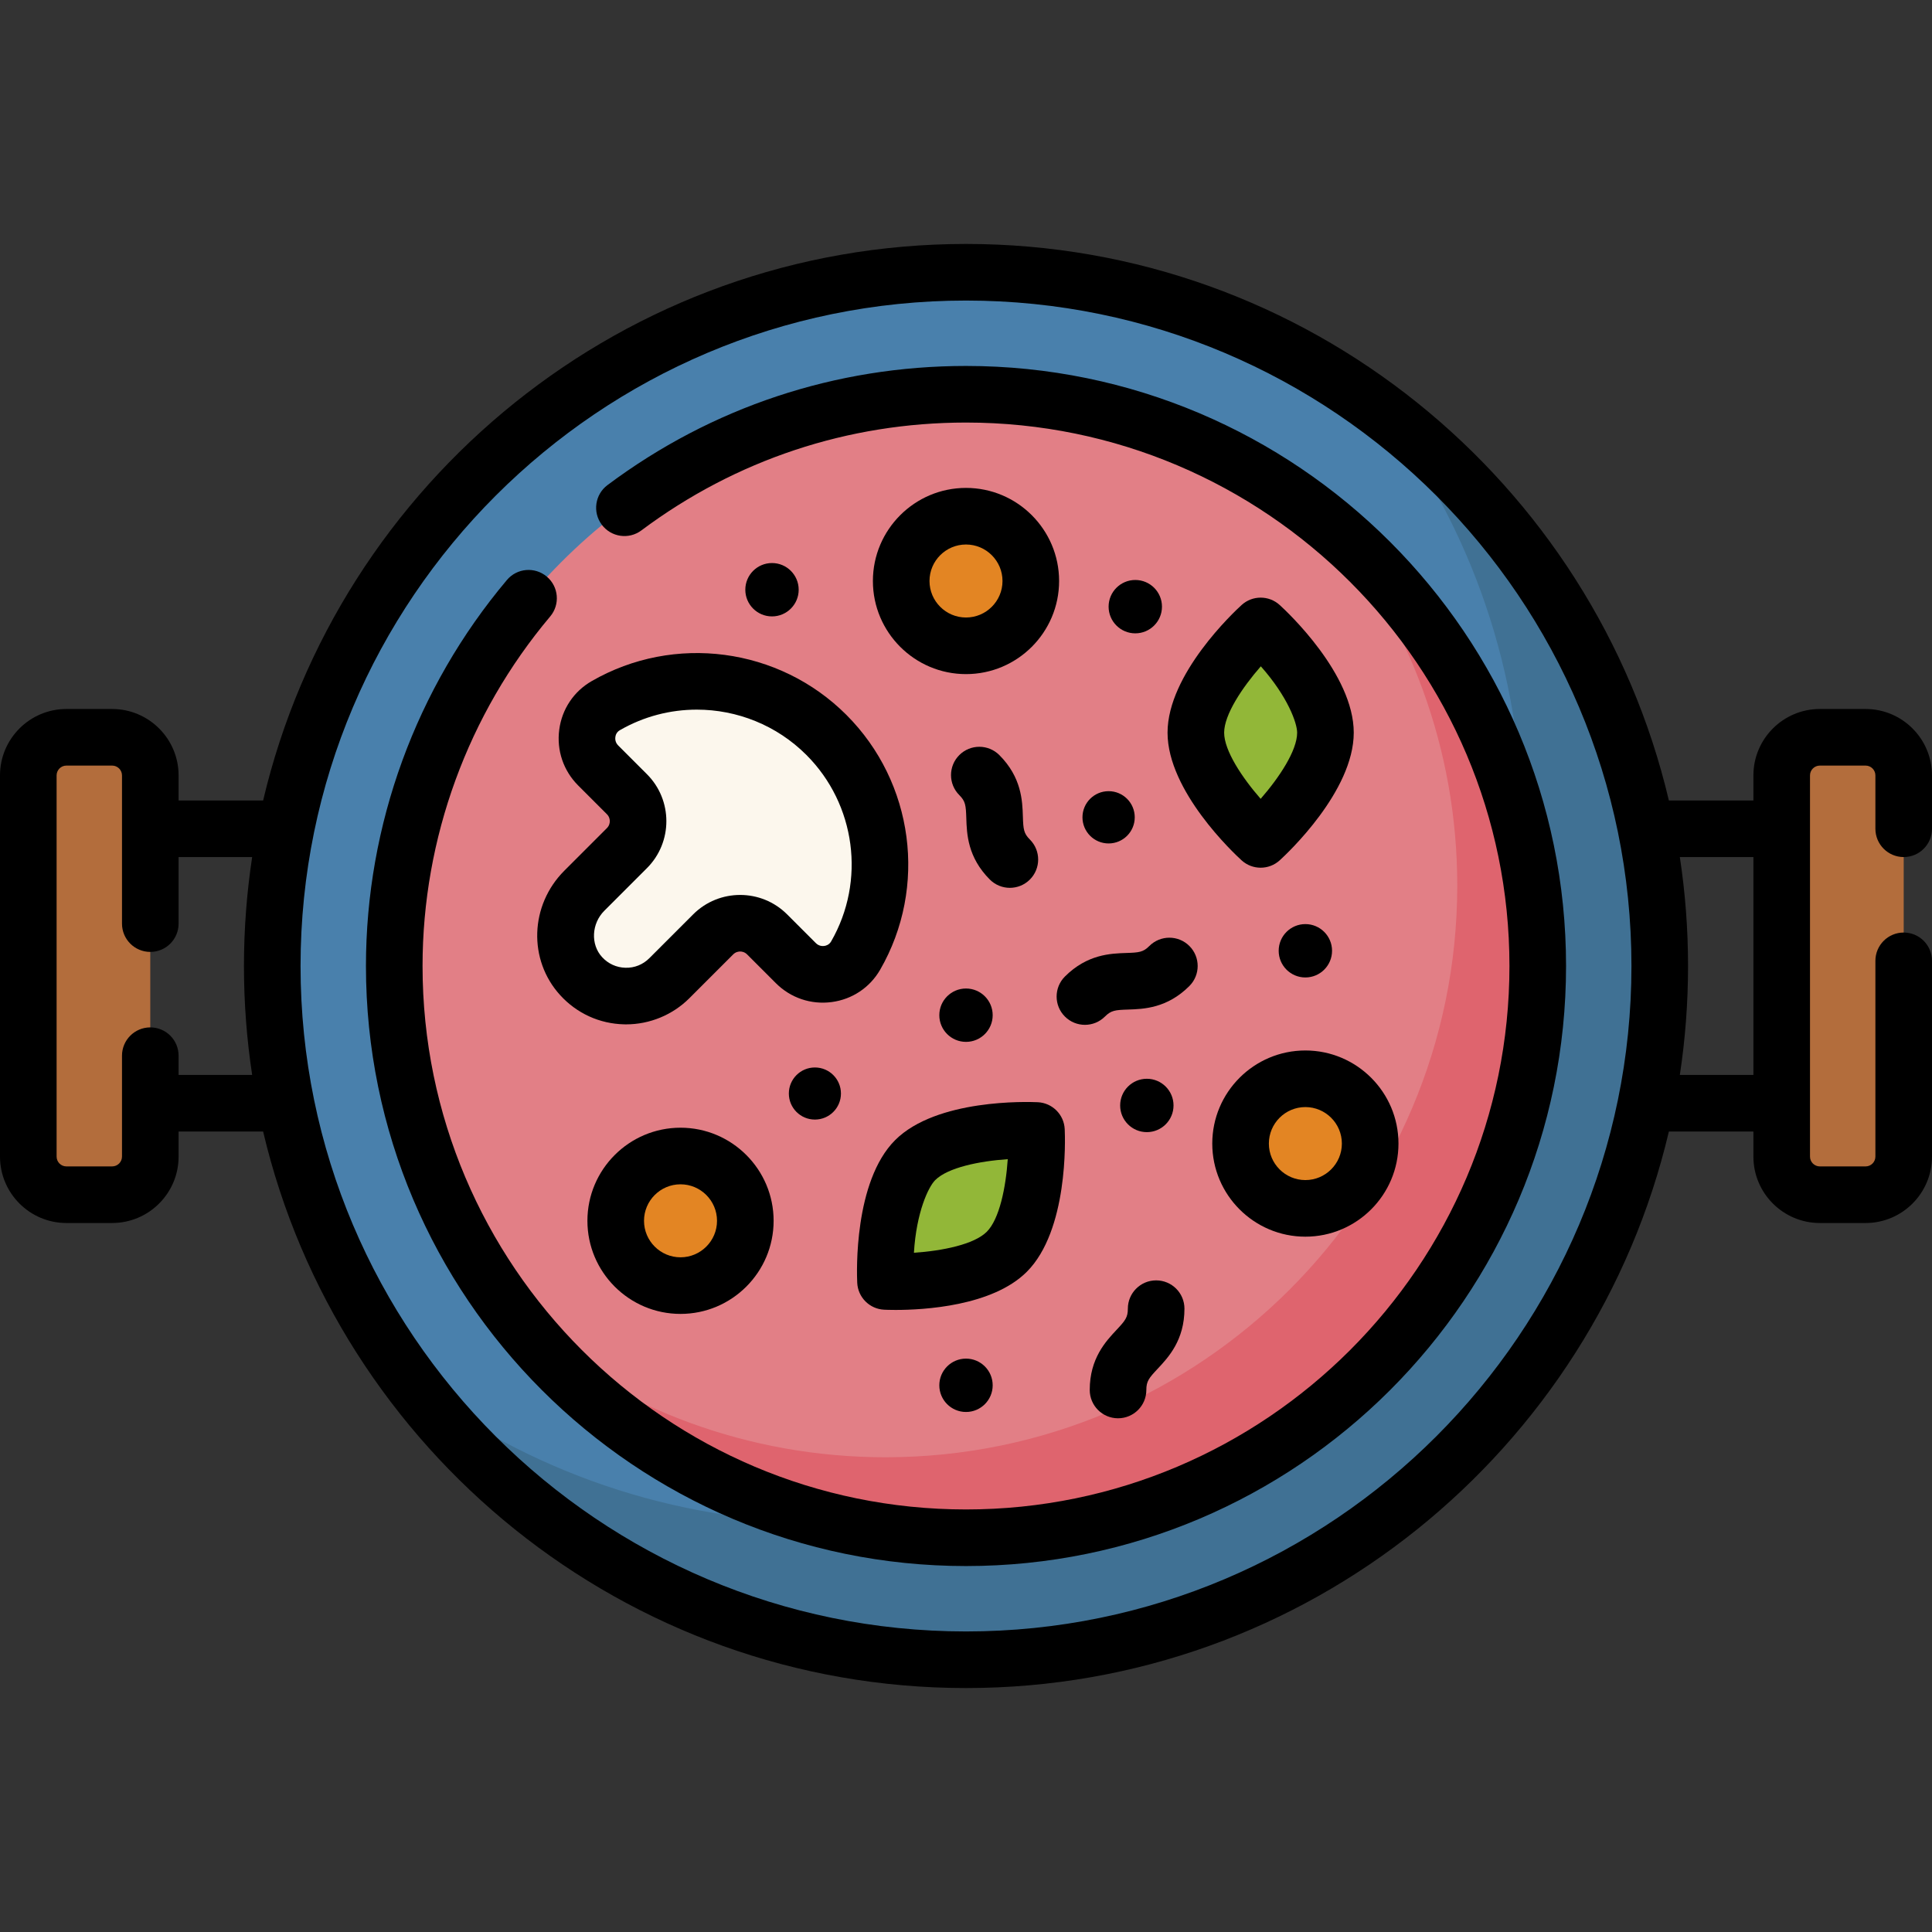 <?xml version="1.0" encoding="iso-8859-1"?>
<!-- Generator: Adobe Illustrator 24.1.0, SVG Export Plug-In . SVG Version: 6.00 Build 0)  -->
<svg version="1.1" id="Capa_1" xmlns="http://www.w3.org/2000/svg" xmlns:xlink="http://www.w3.org/1999/xlink" x="0px" y="0px"
	 viewBox="0 0 512 512" style="enable-background:new 0 0 512 512;" xml:space="preserve">
<rect x="0" y="0" width="512" height="512" fill="#333333" stroke="none"/>
<g>
	<g>
		<circle style="fill:#4980AC;" cx="256" cy="256" r="183.85"/>
	</g>
	<g>
		<path style="fill:#407194;" d="M366.532,109.082c23.183,30.766,36.932,69.042,36.932,110.532
			c0,101.537-82.312,183.85-183.85,183.85c-41.49,0-79.766-13.749-110.532-36.932c33.552,44.526,86.87,73.318,146.918,73.318
			c101.537,0,183.85-82.312,183.85-183.85C439.85,195.953,411.058,142.634,366.532,109.082z"/>
	</g>
	<g>
		<circle style="fill:#E27F86;" cx="256" cy="256" r="151.524"/>
	</g>
	<g>
		<path style="fill:#DF646E;" d="M351.894,138.771c21.422,26.139,34.295,59.541,34.295,95.894
			c0,83.551-67.974,151.524-151.524,151.524c-36.354,0-69.755-12.873-95.895-34.295c27.811,33.936,70.033,55.63,117.23,55.63
			c83.551,0,151.524-67.974,151.524-151.524C407.524,208.803,385.831,166.581,351.894,138.771z"/>
	</g>
	<g>
		<path style="fill:#B36D3C;" d="M494.398,316.61h-12.122c-5.579,0-10.102-4.523-10.102-10.102V205.492
			c0-5.579,4.523-10.102,10.102-10.102h12.122c5.579,0,10.102,4.523,10.102,10.102v101.016
			C504.5,312.087,499.977,316.61,494.398,316.61z"/>
	</g>
	<g>
		<path style="fill:#B36D3C;" d="M17.602,316.61h12.122c5.579,0,10.102-4.523,10.102-10.102V205.492
			c0-5.579-4.523-10.102-10.102-10.102H17.602c-5.579,0-10.102,4.523-10.102,10.102v101.016
			C7.5,312.087,12.023,316.61,17.602,316.61z"/>
	</g>
	<g>
		<g>
			<circle style="fill:#E38523;" cx="256" cy="153.974" r="17.173"/>
		</g>
	</g>
	<g>
		<g>
			<circle style="fill:#E38523;" cx="345.936" cy="303.059" r="17.173"/>
		</g>
	</g>
	<g>
		<g>
			<circle style="fill:#E38523;" cx="180.344" cy="323.527" r="17.173"/>
		</g>
	</g>
	<g>
		<g>
			<path style="fill:#FCF7ED;" d="M154.852,236.053l11.292-11.292c3.945-3.945,3.945-10.341,0-14.286l-7.621-7.621
				c-4.667-4.667-3.715-12.548,2.003-15.844c18.536-10.682,42.627-8.098,58.476,7.751s18.432,39.94,7.751,58.476
				c-3.295,5.719-11.177,6.671-15.844,2.003l-7.621-7.621c-3.945-3.945-10.341-3.945-14.286,0l-11.615,11.615
				c-6.495,6.495-17.143,6.307-23.397-0.565C148.133,252.231,148.699,242.206,154.852,236.053z"/>
		</g>
	</g>
	<g>
		<g>
			<path style="fill:#92B738;" d="M234.667,339.593c0,0-1.085-23.201,7.857-32.143c8.942-8.942,32.143-7.857,32.143-7.857
				s1.085,23.201-7.857,32.143C257.869,340.677,234.667,339.593,234.667,339.593z"/>
		</g>
	</g>
	<g>
		<g>
			<path style="fill:#92B738;" d="M334.085,222.451c0,0-17.173-15.639-17.173-28.285s17.173-28.285,17.173-28.285
				s17.173,15.639,17.173,28.285S334.085,222.451,334.085,222.451z"/>
		</g>
	</g>
	<g>
		<path d="M256,96.98c-34.525,0-67.38,10.917-95.01,31.572c-3.318,2.479-3.997,7.18-1.517,10.497
			c2.48,3.319,7.182,3.999,10.497,1.517c25.018-18.701,54.767-28.586,86.029-28.586c79.413,0,144.02,64.606,144.02,144.02
			S335.413,400.02,256,400.02S111.98,335.413,111.98,256c0-33.832,12.013-66.728,33.826-92.629
			c2.669-3.168,2.264-7.899-0.905-10.567c-3.167-2.67-7.899-2.265-10.567,0.905C110.246,182.311,96.98,218.638,96.98,256
			c0,87.684,71.336,159.02,159.02,159.02S415.02,343.684,415.02,256S343.684,96.98,256,96.98z"/>
		<path d="M504.5,227.13c4.143,0,7.5-3.357,7.5-7.5v-14.14c0-9.705-7.896-17.601-17.6-17.601h-12.12
			c-9.71,0-17.61,7.896-17.61,17.601v6.644h-22.401C422.387,127.695,346.421,64.65,256,64.65S89.613,127.695,69.731,212.134H47.33
			v-6.644c0-9.705-7.9-17.601-17.61-17.601H17.6c-9.704,0-17.6,7.896-17.6,17.601v101.02c0,9.705,7.896,17.601,17.6,17.601h12.12
			c9.71,0,17.61-7.896,17.61-17.601v-6.644h22.401C89.613,384.305,165.579,447.35,256,447.35s166.387-63.044,186.269-147.483h22.401
			v6.644c0,9.705,7.9,17.601,17.61,17.601h12.12c9.704,0,17.6-7.896,17.6-17.601v-51.88c0-4.143-3.357-7.5-7.5-7.5
			s-7.5,3.357-7.5,7.5v51.88c0,1.434-1.166,2.601-2.6,2.601h-12.12c-1.439,0-2.61-1.167-2.61-2.601V205.49
			c0-1.434,1.171-2.601,2.61-2.601h12.12c1.434,0,2.6,1.167,2.6,2.601v14.14C497,223.772,500.357,227.13,504.5,227.13z
			 M47.33,284.866v-5.097c0-4.143-3.357-7.5-7.5-7.5s-7.5,3.357-7.5,7.5v26.74c0,1.434-1.171,2.601-2.61,2.601H17.6
			c-1.434,0-2.6-1.167-2.6-2.601V205.49c0-1.434,1.166-2.601,2.6-2.601h12.12c1.439,0,2.61,1.167,2.61,2.601v39.279
			c0,4.143,3.357,7.5,7.5,7.5s7.5-3.357,7.5-7.5v-17.636h19.496C65.395,236.551,64.65,246.19,64.65,256s0.745,19.449,2.176,28.866
			H47.33z M256,432.35c-97.239,0-176.35-79.11-176.35-176.35S158.761,79.65,256,79.65S432.35,158.761,432.35,256
			S353.239,432.35,256,432.35z M445.174,284.866c1.431-9.417,2.176-19.056,2.176-28.866s-0.745-19.449-2.176-28.866h19.496v57.732
			H445.174z"/>
		<path d="M256,129.301c-13.604,0-24.673,11.068-24.673,24.673s11.068,24.673,24.673,24.673s24.673-11.068,24.673-24.673
			S269.604,129.301,256,129.301z M256,163.646c-5.334,0-9.673-4.339-9.673-9.673s4.339-9.673,9.673-9.673s9.673,4.339,9.673,9.673
			S261.334,163.646,256,163.646z"/>
		<path d="M321.264,303.059c0,13.604,11.068,24.673,24.673,24.673s24.673-11.068,24.673-24.673s-11.068-24.673-24.673-24.673
			S321.264,289.454,321.264,303.059z M345.937,293.386c5.334,0,9.673,4.339,9.673,9.673s-4.339,9.673-9.673,9.673
			s-9.673-4.339-9.673-9.673S340.603,293.386,345.937,293.386z"/>
		<path d="M180.344,298.854c-13.604,0-24.673,11.067-24.673,24.672s11.068,24.673,24.673,24.673s24.673-11.068,24.673-24.673
			S193.948,298.854,180.344,298.854z M180.344,333.199c-5.334,0-9.673-4.339-9.673-9.673c0-5.333,4.339-9.672,9.673-9.672
			s9.673,4.339,9.673,9.672C190.017,328.86,185.678,333.199,180.344,333.199z"/>
		<path d="M160.841,215.778c0.664,0.663,0.763,1.437,0.763,1.839c0,0.403-0.099,1.177-0.763,1.84l-11.292,11.292h0.001
			c-9.133,9.132-9.619,23.611-1.106,32.966c4.405,4.841,10.427,7.592,16.956,7.745c0.183,0.004,0.365,0.006,0.548,0.006
			c6.245,0,12.32-2.508,16.742-6.93l11.616-11.614c0.663-0.664,1.437-0.763,1.84-0.763c0.402,0,1.176,0.099,1.839,0.763l7.621,7.621
			c3.913,3.912,9.302,5.742,14.798,5.015c5.438-0.719,10.121-3.845,12.848-8.577c12.609-21.881,8.931-49.647-8.945-67.524
			c-17.876-17.876-45.644-21.551-67.523-8.945c-4.732,2.728-7.859,7.409-8.577,12.847c-0.727,5.491,1.102,10.886,5.015,14.8
			L160.841,215.778z M163.075,195.323c0.073-0.557,0.341-1.322,1.196-1.815c6.359-3.665,13.396-5.448,20.394-5.448
			c10.62,0,21.144,4.113,29.033,12.004c13.089,13.088,15.785,33.413,6.557,49.428c-0.52,0.9-1.361,1.136-1.816,1.195
			c-0.488,0.064-1.423,0.053-2.226-0.751l-7.621-7.621c-6.863-6.861-18.029-6.862-24.893,0l-11.616,11.614
			c-1.69,1.692-3.925,2.604-6.331,2.535c-2.39-0.056-4.597-1.066-6.215-2.845c-3.06-3.362-2.782-8.863,0.618-12.263c0,0,0,0,0.001,0
			l11.292-11.292c6.862-6.863,6.862-18.03,0-24.894l-7.621-7.62C163.023,196.746,163.011,195.81,163.075,195.323z"/>
		<path d="M282.16,299.241c-0.182-3.866-3.275-6.961-7.143-7.142c-2.709-0.12-26.828-0.921-37.797,10.047
			c-10.968,10.969-10.172,35.083-10.046,37.796c0.181,3.867,3.275,6.962,7.143,7.143c0.456,0.021,1.518,0.062,3.021,0.062
			c7.433,0,25.653-0.984,34.775-10.107C283.083,326.071,282.287,301.955,282.16,299.241z M261.507,326.432
			c-3.362,3.363-11.798,5.062-19.309,5.562c0.65-10.773,3.848-17.459,5.629-19.24c3.354-3.353,11.747-5.053,19.237-5.558
			C266.559,314.688,264.859,323.08,261.507,326.432z"/>
		<path d="M339.135,160.337c-2.861-2.607-7.238-2.607-10.1,0c-2.009,1.829-19.623,18.317-19.623,33.829s17.614,32.001,19.623,33.83
			c1.431,1.304,3.24,1.955,5.05,1.955s3.619-0.651,5.05-1.955c2.009-1.829,19.623-18.318,19.623-33.83
			S341.144,162.166,339.135,160.337z M334.085,211.697c-4.94-5.654-9.673-12.791-9.673-17.531c0-4.756,4.766-11.925,9.721-17.586
			c7.158,8.078,9.625,15.065,9.625,17.586C343.758,198.906,339.025,206.043,334.085,211.697z"/>
		<path d="M262.321,233.09c1.464,1.464,3.384,2.196,5.303,2.196s3.839-0.732,5.304-2.197c2.929-2.929,2.929-7.678-0.001-10.606
			c-1.639-1.639-1.743-2.7-1.854-6.128c-0.133-4.119-0.333-10.345-6.239-16.252c-2.93-2.928-7.678-2.928-10.607,0
			c-2.929,2.93-2.929,7.678,0,10.607c1.639,1.639,1.744,2.699,1.854,6.127C256.213,220.957,256.414,227.183,262.321,233.09z"/>
		<path d="M282.212,269.397c1.465,1.464,3.385,2.196,5.304,2.196s3.839-0.732,5.304-2.196c1.639-1.64,2.699-1.744,6.127-1.854
			c4.12-0.133,10.345-0.333,16.252-6.239c2.929-2.93,2.929-7.678,0-10.607c-2.93-2.928-7.678-2.928-10.607,0
			c-1.639,1.64-2.699,1.744-6.127,1.854c-4.12,0.133-10.345,0.333-16.252,6.239C279.283,261.72,279.283,266.468,282.212,269.397z"/>
		<path d="M288.791,368.36c0,4.143,3.357,7.5,7.5,7.5s7.5-3.357,7.5-7.5c0-2.318,0.677-3.143,3.022-5.645
			c2.819-3.007,7.079-7.551,7.079-15.903c0-4.143-3.357-7.5-7.5-7.5s-7.5,3.357-7.5,7.5c0,2.317-0.676,3.142-3.021,5.644
			C293.052,355.463,288.791,360.007,288.791,368.36z"/>
		<path d="M353.007,251.966c0-3.905-3.166-7.071-7.071-7.071s-7.071,3.166-7.071,7.071s3.166,7.071,7.071,7.071
			S353.007,255.871,353.007,251.966z"/>
		<path d="M303.925,300.028c3.905,0,7.071-3.166,7.071-7.071s-3.166-7.071-7.071-7.071s-7.071,3.166-7.071,7.071
			S300.02,300.028,303.925,300.028z"/>
		<path d="M211.659,156.283c0-3.905-3.166-7.071-7.071-7.071s-7.071,3.166-7.071,7.071c0,3.905,3.166,7.071,7.071,7.071
			S211.659,160.188,211.659,156.283z"/>
		<circle cx="256" cy="269.036" r="7.071"/>
		<path d="M209.053,289.794c0,3.812,3.09,6.903,6.903,6.903c3.812,0,6.903-3.09,6.903-6.903c0-3.812-3.09-6.903-6.903-6.903
			C212.143,282.891,209.053,285.981,209.053,289.794z"/>
		<path d="M248.929,367.118c0,3.905,3.166,7.071,7.071,7.071s7.071-3.166,7.071-7.071s-3.166-7.071-7.071-7.071
			S248.929,363.213,248.929,367.118z"/>
		<path d="M307.934,160.771c0-3.905-3.166-7.071-7.071-7.071s-7.071,3.166-7.071,7.071s3.166,7.071,7.071,7.071
			S307.934,164.677,307.934,160.771z"/>
		<path d="M286.865,216.596c0,3.826,3.101,6.927,6.927,6.927c3.826,0,6.927-3.101,6.927-6.927s-3.101-6.927-6.927-6.927
			C289.966,209.669,286.865,212.771,286.865,216.596z"/>
	</g>
</g>
<g>
</g>
<g>
</g>
<g>
</g>
<g>
</g>
<g>
</g>
<g>
</g>
<g>
</g>
<g>
</g>
<g>
</g>
<g>
</g>
<g>
</g>
<g>
</g>
<g>
</g>
<g>
</g>
<g>
</g>
</svg>

